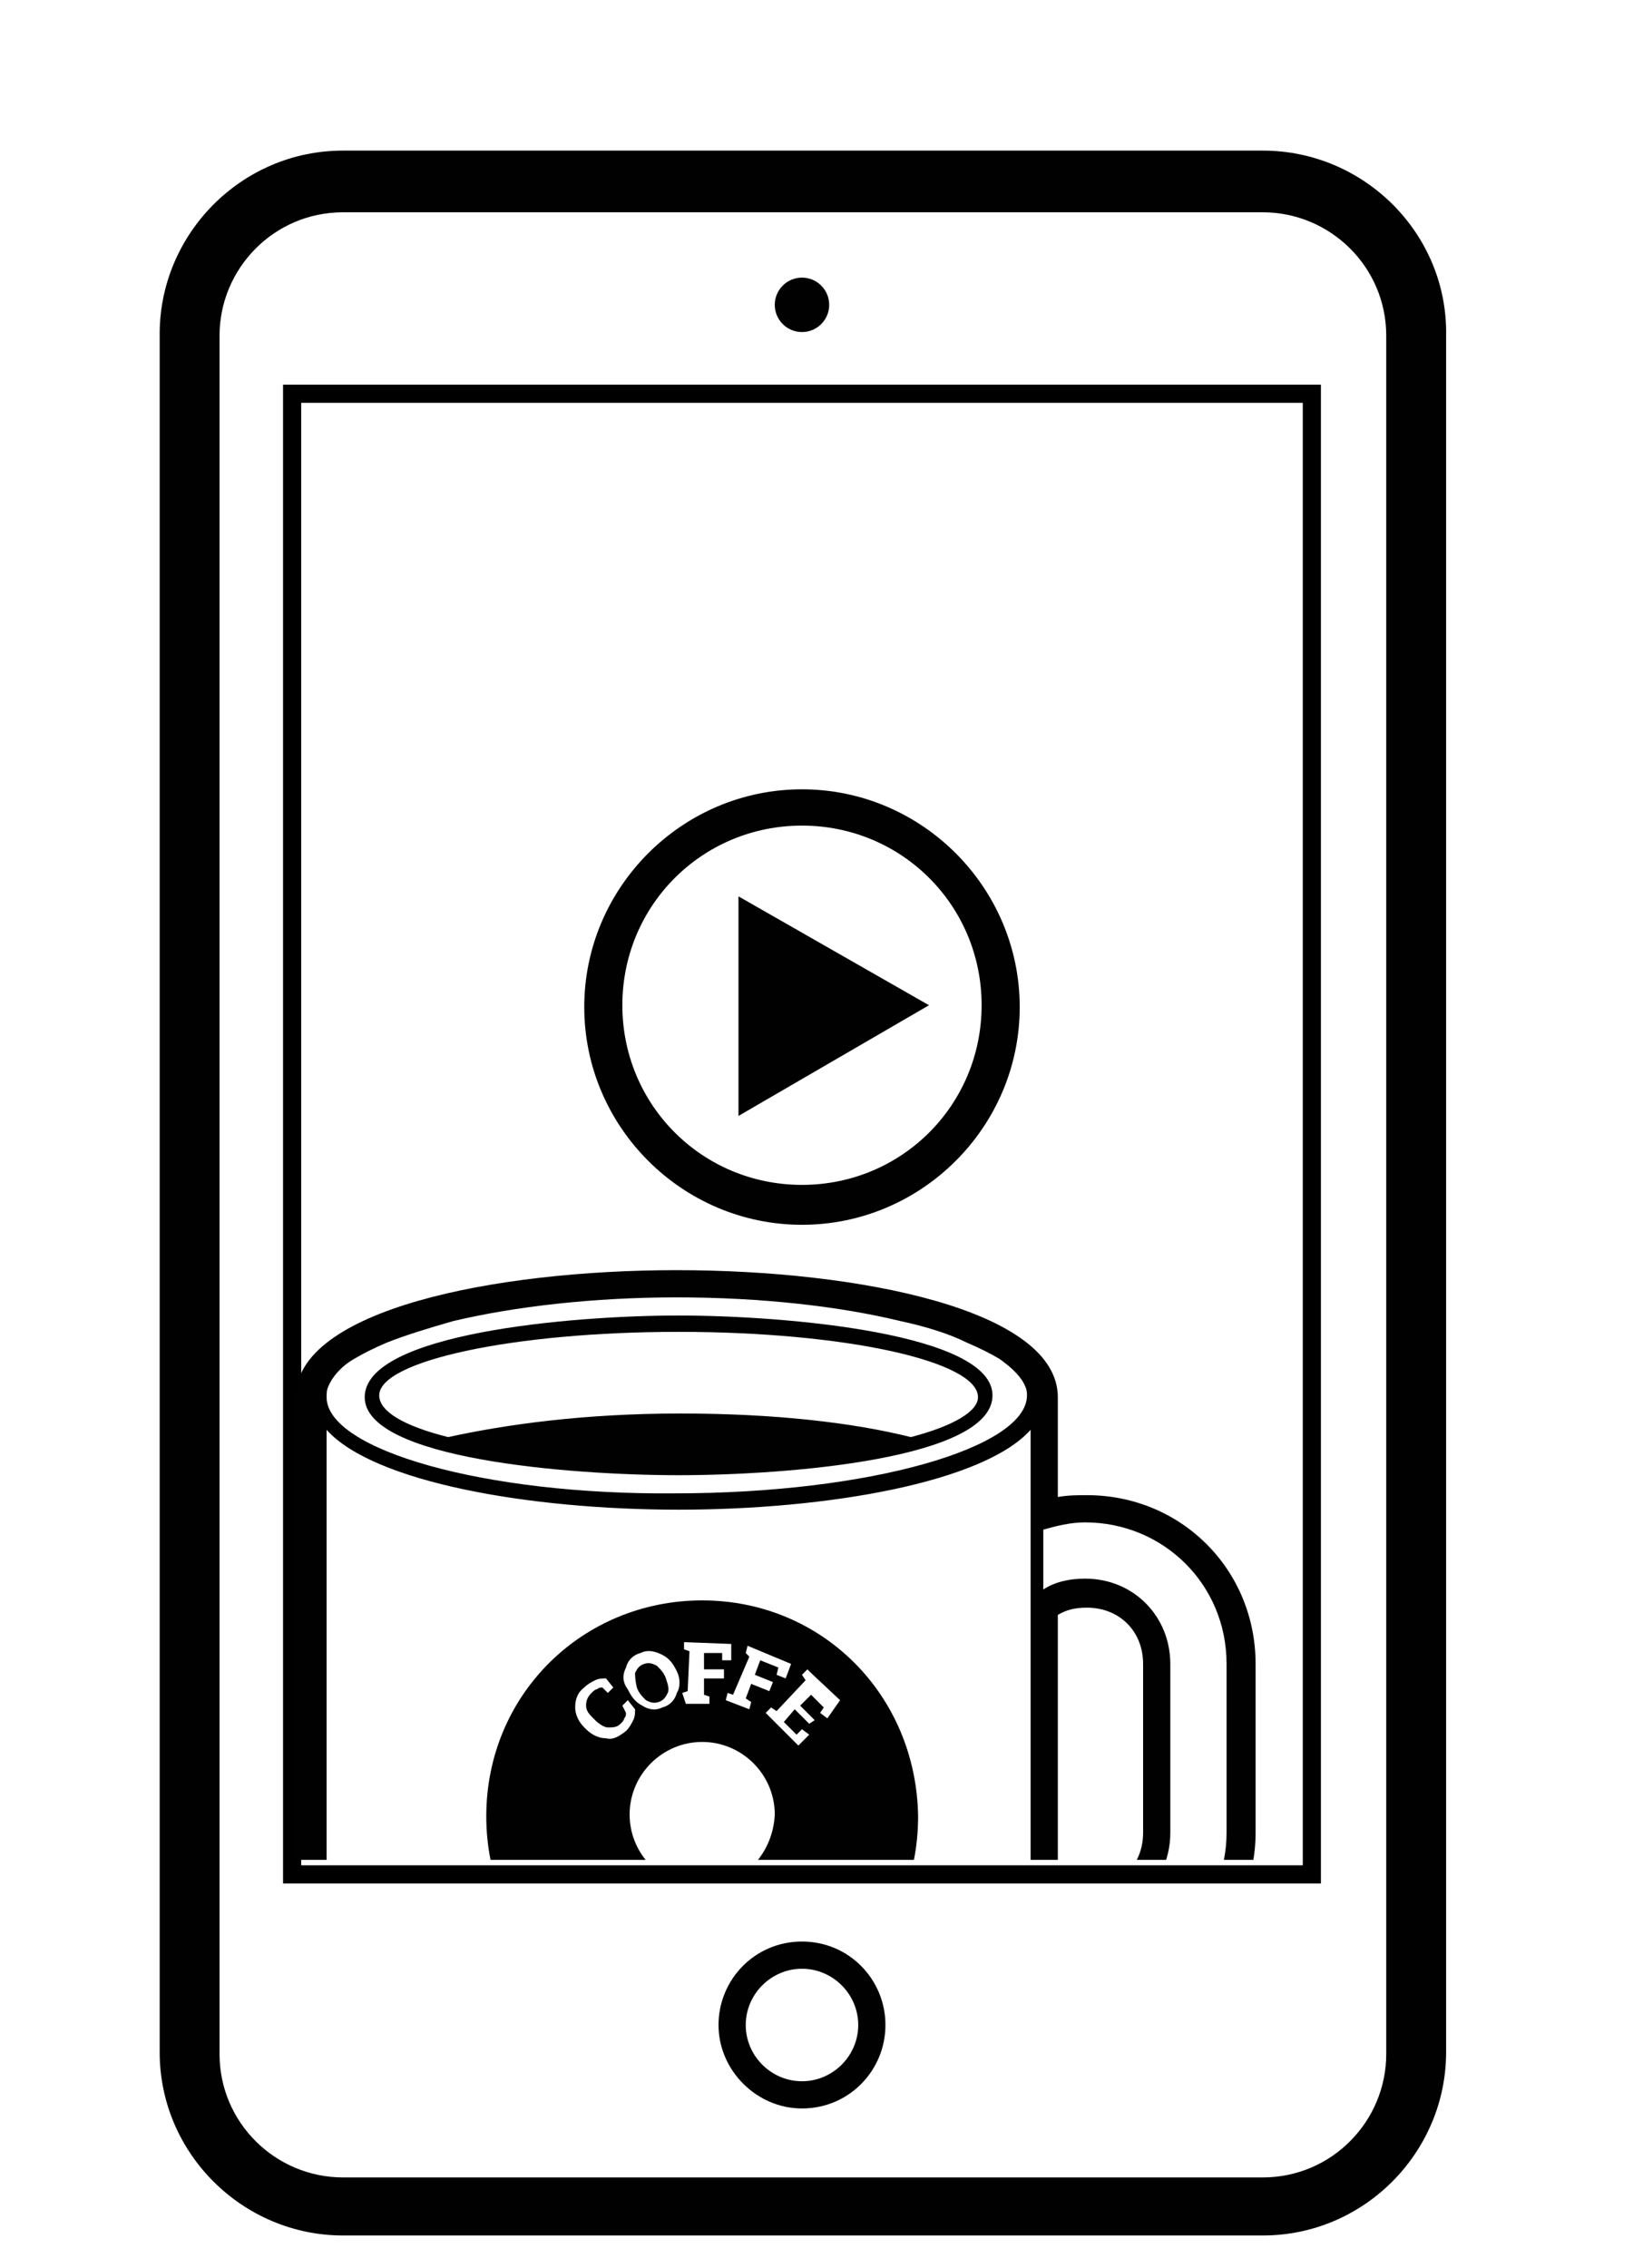 <?xml version="1.0" encoding="utf-8"?>
<!-- Generator: Adobe Illustrator 20.0.0, SVG Export Plug-In . SVG Version: 6.00 Build 0)  -->
<svg version="1.1" id="Layer_1" xmlns="http://www.w3.org/2000/svg" xmlns:xlink="http://www.w3.org/1999/xlink" x="0px" y="0px"
	 viewBox="0 0 90 125" style="enable-background:new 0 0 90 125;" xml:space="preserve">
<style type="text/css">
	.st0{fill:#010101;}
	.st1{clip-path:url(#SVGID_2_);}
</style>
<g>
	<path class="st0" d="M69.6,8.3H18.9c-5.6,0-10.1,4.6-10.1,10.1v94.7c0,5.6,4.6,10.1,10.1,10.1h50.7c5.6,0,10.1-4.6,10.1-10.1V18.5
		C79.8,12.9,75.2,8.3,69.6,8.3z M76.4,113.2c0,3.7-3,6.8-6.8,6.8H18.9c-3.7,0-6.8-3-6.8-6.8V18.5c0-3.7,3-6.8,6.8-6.8h50.7
		c3.7,0,6.8,3,6.8,6.8V113.2z"/>
	<g>
		<path d="M71.8,22.2v0.6v79.4v0.6h-0.6h-54h-0.6v-0.6V22.8v-0.6h0.6h54H71.8 M72.8,21.2h-1.6h-54h-1.6v1.6v79.4v1.6h1.6h54h1.6
			v-1.6V22.8V21.2L72.8,21.2z"/>
	</g>
	<g>
		<defs>
			<rect id="SVGID_1_" x="13.3" y="53.6" width="57.2" height="48.9"/>
		</defs>
		<clipPath id="SVGID_2_">
			<use xlink:href="#SVGID_1_"  style="overflow:visible;"/>
		</clipPath>
		<g class="st1">
			<path class="st0" d="M59.9,82.4c-0.5,0-1,0-1.6,0.1V77c0-4.8-10.9-7-21-7s-21,2.2-21,7v39.1c0,5.4,13.2,6.8,21,6.8s21-1.4,21-6.8
				v-5.9c0.5,0.1,1,0.1,1.6,0.1c5.1,0,9.3-4.2,9.3-9.3v-9.3C69.2,86.5,65.1,82.4,59.9,82.4z M18.1,76.4c0.2-0.5,0.7-1.1,1.4-1.5
				c0.5-0.3,1.1-0.6,1.8-0.9c1-0.4,2.3-0.8,3.7-1.2c3.4-0.8,7.7-1.3,12.3-1.3c4.7,0,9,0.5,12.3,1.3c1.4,0.3,2.7,0.7,3.7,1.2
				c0.7,0.3,1.3,0.6,1.8,0.9c0.7,0.5,1.2,1,1.4,1.5c0.1,0.2,0.1,0.4,0.1,0.5c0,2.9-8.7,5.4-19.4,5.4C26.7,82.4,18,79.9,18,77
				C18,76.8,18,76.6,18.1,76.4z M37.4,121.4c-10.7,0-19.4-2.3-19.4-5.3V78.8c2.6,2.9,11.2,4.4,19.4,4.4s16.8-1.5,19.4-4.4v3.6h0
				v28.4h0v5.3C56.8,119,48.1,121.4,37.4,121.4z M67.6,101c0,4.2-3.4,7.8-7.8,7.8c-0.8,0-1.6-0.2-2.3-0.4v-3.3
				c0.7,0.4,1.5,0.6,2.3,0.6c2.6,0,4.7-2,4.7-4.7v-9.3c0-2.6-2-4.7-4.7-4.7c-0.9,0-1.7,0.2-2.3,0.6v-3.3c0.7-0.2,1.5-0.4,2.3-0.4
				c4.3,0,7.8,3.4,7.8,7.8V101z M58.3,103.7V89c0.5-0.3,1-0.4,1.6-0.4c1.8,0,3.1,1.3,3.1,3.1v9.3c0,1.8-1.3,3.1-3.1,3.1
				C59.3,104.1,58.8,104,58.3,103.7z"/>
			<path class="st0" d="M37.4,81.3c6,0,17.3-0.9,17.3-4.4c0-3.4-11.3-4.4-17.3-4.4S20.1,73.5,20.1,77C20.1,80.4,31.4,81.3,37.4,81.3
				z M37.4,73.4c9.1,0,16.5,1.6,16.5,3.6c0,0.8-1.4,1.6-3.7,2.2c-3.2-0.8-7.5-1.3-12.7-1.3c-5.3,0-9.6,0.6-12.8,1.3
				c-2.4-0.6-3.8-1.4-3.8-2.3C20.9,75,28.3,73.4,37.4,73.4z"/>
		</g>
		<g class="st1">
			<path class="st0" d="M35.1,93c0.1,0.3,0.3,0.5,0.5,0.7c0.2,0.1,0.4,0.2,0.7,0.1c0.3-0.1,0.4-0.3,0.5-0.5c0.1-0.2,0-0.5-0.1-0.8
				l0,0c-0.1-0.3-0.3-0.5-0.5-0.7c-0.2-0.1-0.4-0.2-0.7-0.1c-0.3,0.1-0.4,0.3-0.5,0.5C35,92.3,35,92.6,35.1,93L35.1,93z"/>
			<path class="st0" d="M38.7,88.2c-6.6,0-11.9,5.2-11.9,11.9c0,6.6,5.2,11.9,11.9,11.9s11.9-5.2,11.9-11.9
				C50.5,93.4,45.3,88.2,38.7,88.2z M41.1,91.1l0.1-0.4l2.4,1l-0.3,0.8l-0.5-0.2l0.1-0.4l-1-0.4l-0.3,0.8l1,0.4l-0.2,0.5l-1-0.4
				l-0.3,0.8l0.3,0.2l-0.1,0.4L40,93.7l0.1-0.4l0.3,0.1l0.9-2.1L41.1,91.1z M37.6,93.3l0.3-0.1L38,91l-0.3-0.1l0-0.4l2.6,0.1l0,0.9
				l-0.5,0l0-0.4l-1,0l0,0.9l1.1,0l0,0.5l-1.1,0l0,0.9l0.3,0.1l0,0.4l-1.3,0L37.6,93.3z M34.5,91.9c0.1-0.4,0.4-0.7,0.8-0.8
				c0.4-0.2,0.8-0.1,1.2,0.1c0.4,0.2,0.6,0.5,0.8,0.9l0,0c0.2,0.4,0.2,0.9,0,1.2c-0.1,0.4-0.4,0.7-0.8,0.8c-0.4,0.2-0.8,0.1-1.1-0.1
				c-0.4-0.2-0.6-0.5-0.8-0.9l0,0C34.3,92.7,34.3,92.3,34.5,91.9z M33.4,95.8c-0.4,0-0.8-0.2-1.1-0.5l-0.1-0.1
				c-0.3-0.3-0.5-0.7-0.5-1.1c0-0.4,0.1-0.8,0.5-1.1c0.2-0.2,0.4-0.3,0.6-0.4c0.2-0.1,0.4-0.1,0.6-0.1l0.4,0.5l-0.3,0.3l-0.3-0.3
				c-0.1,0-0.2,0-0.3,0.1c-0.1,0-0.2,0.1-0.3,0.2c-0.2,0.2-0.3,0.4-0.3,0.7c0,0.3,0.2,0.5,0.4,0.7l0.1,0.1c0.2,0.2,0.5,0.4,0.7,0.4
				c0.3,0,0.5,0,0.7-0.2c0.1-0.1,0.2-0.2,0.2-0.3c0.1-0.1,0.1-0.2,0.1-0.3l-0.2-0.4l0.3-0.3l0.4,0.5c0,0.2,0,0.4-0.1,0.6
				c-0.1,0.2-0.2,0.4-0.4,0.6C34.1,95.7,33.8,95.9,33.4,95.8z M38.7,104c-2.2,0-4-1.8-4-4c0-2.2,1.8-4,4-4c2.2,0,4,1.8,4,4
				C42.6,102.2,40.9,104,38.7,104z M45.6,94.7l-0.4-0.3l0.2-0.3l-0.7-0.7l-0.6,0.6l0.8,0.8L44.6,95l-0.8-0.8l-0.6,0.7l0.7,0.7
				l0.3-0.3l0.4,0.3l-0.6,0.6l-1.8-1.8l0.3-0.3l0.3,0.2l1.6-1.7l-0.2-0.3l0.3-0.3l0.2,0.2l1.6,1.5L45.6,94.7z"/>
		</g>
	</g>
	<g>
		<polygon class="st0" points="51.2,55.4 40.7,61.5 40.7,49.4 		"/>
		<path class="st0" d="M44.2,43.5c-6.6,0-12,5.4-12,12s5.4,12,12,12s12-5.4,12-12S50.8,43.5,44.2,43.5z M44.2,65.3
			c-5.5,0-9.9-4.4-9.9-9.9s4.4-9.9,9.9-9.9s9.9,4.4,9.9,9.9S49.7,65.3,44.2,65.3z"/>
	</g>
</g>
<path class="st0" d="M44.2,107c-2.6,0-4.6,2.1-4.6,4.6s2.1,4.6,4.6,4.6c2.6,0,4.6-2.1,4.6-4.6S46.8,107,44.2,107z M44.2,114.7
	c-1.7,0-3.1-1.4-3.1-3.1c0-1.7,1.4-3.1,3.1-3.1c1.7,0,3.1,1.4,3.1,3.1C47.3,113.3,45.9,114.7,44.2,114.7z"/>
<circle class="st0" cx="44.2" cy="16.8" r="1.5"/>
</svg>
